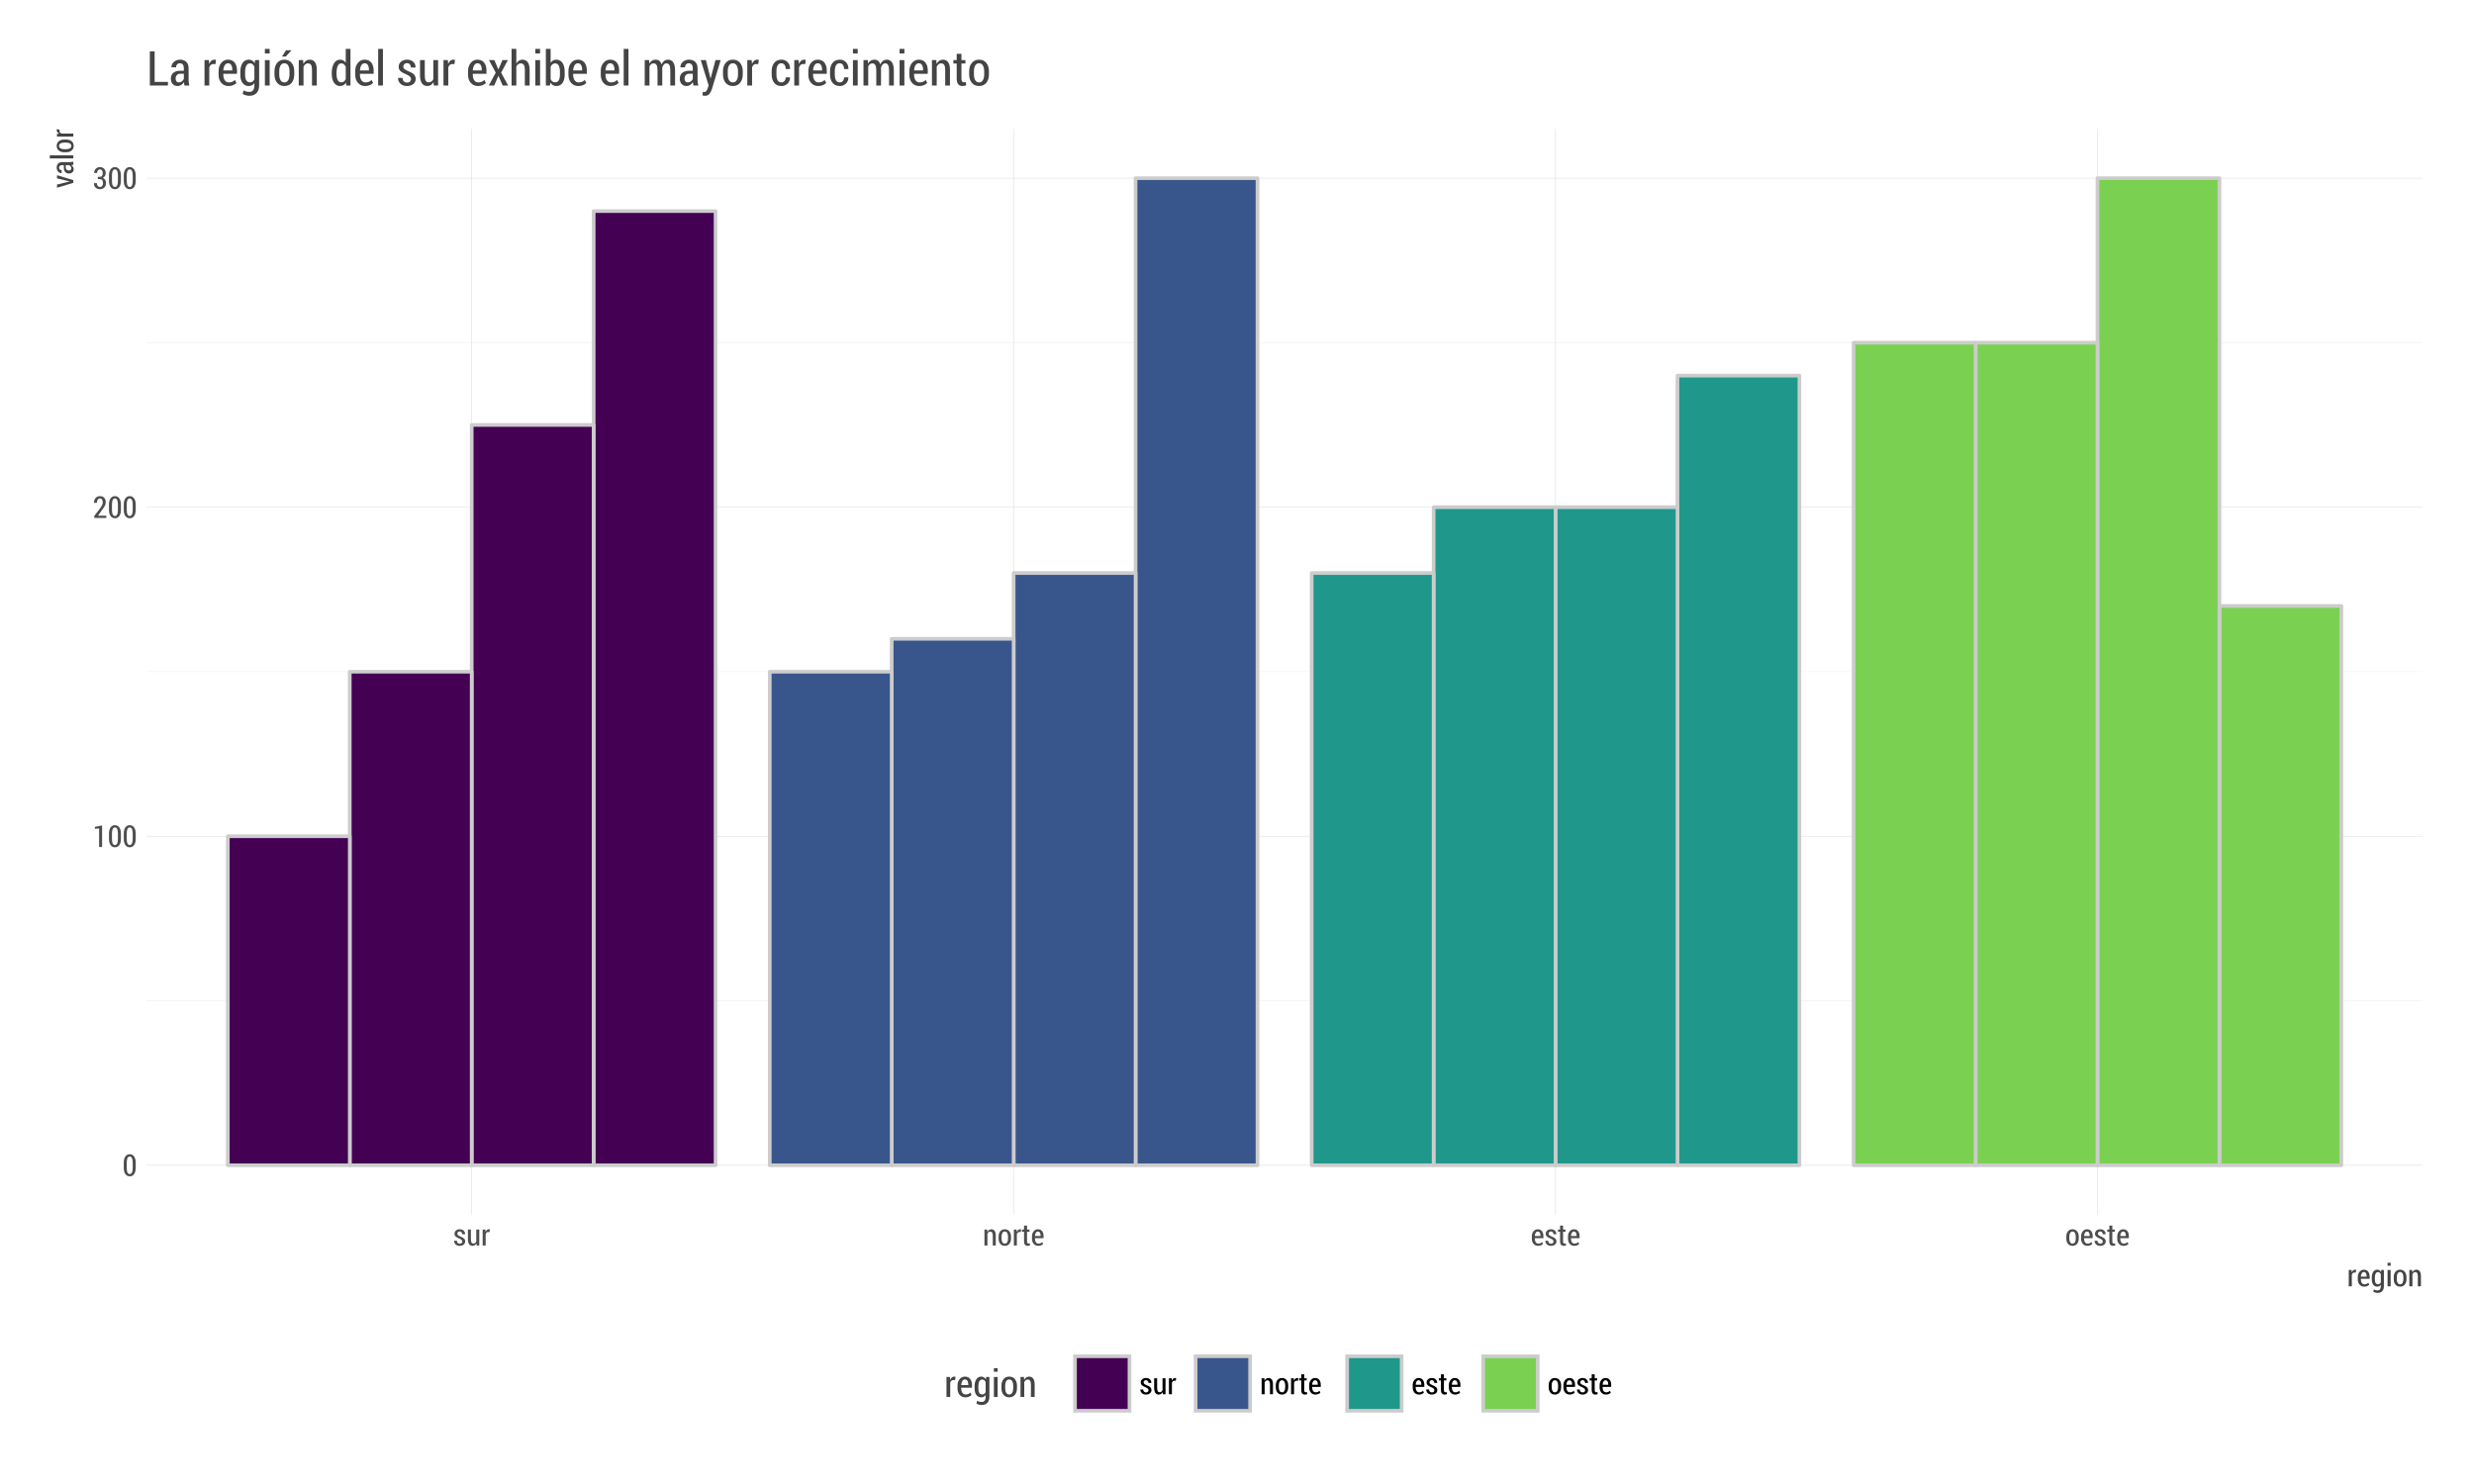 <?xml version="1.0" encoding="UTF-8"?>
<svg xmlns="http://www.w3.org/2000/svg" xmlns:xlink="http://www.w3.org/1999/xlink" width="720pt" height="432pt" viewBox="0 0 720 432" version="1.1">
<defs>
<g>
<symbol overflow="visible" id="glyph0-0">
<path style="stroke:none;" d="M 3.891 -2.418 C 3.891 -1.605 3.734 -0.984 3.422 -0.555 C 3.109 -0.125 2.688 0.086 2.156 0.09 C 1.617 0.086 1.191 -0.125 0.883 -0.559 C 0.566 -0.988 0.41 -1.609 0.414 -2.418 L 0.414 -3.832 C 0.41 -4.637 0.566 -5.254 0.879 -5.691 C 1.191 -6.125 1.613 -6.344 2.148 -6.348 C 2.68 -6.344 3.102 -6.125 3.418 -5.691 C 3.73 -5.254 3.891 -4.637 3.891 -3.832 Z M 3.02 -3.965 C 3.016 -4.531 2.941 -4.961 2.793 -5.25 C 2.641 -5.539 2.426 -5.684 2.148 -5.684 C 1.863 -5.684 1.648 -5.535 1.504 -5.246 C 1.355 -4.953 1.281 -4.527 1.285 -3.965 L 1.285 -2.301 C 1.281 -1.73 1.355 -1.301 1.508 -1.008 C 1.656 -0.715 1.875 -0.566 2.156 -0.57 C 2.434 -0.566 2.645 -0.715 2.797 -1.008 C 2.941 -1.297 3.016 -1.727 3.02 -2.301 Z M 3.02 -3.965 "/>
</symbol>
<symbol overflow="visible" id="glyph0-1">
<path style="stroke:none;" d="M 2.707 0.008 L 1.84 0.008 L 1.84 -5.383 L 0.613 -5.301 L 0.613 -5.867 L 2.707 -6.262 Z M 2.707 0.008 "/>
</symbol>
<symbol overflow="visible" id="glyph0-2">
<path style="stroke:none;" d="M 3.945 0 L 0.434 0 L 0.434 -0.578 L 2.152 -2.84 C 2.426 -3.23 2.621 -3.555 2.734 -3.812 C 2.844 -4.066 2.898 -4.316 2.902 -4.562 C 2.898 -4.891 2.828 -5.16 2.691 -5.371 C 2.551 -5.578 2.359 -5.684 2.117 -5.684 C 1.809 -5.684 1.582 -5.566 1.43 -5.336 C 1.273 -5.105 1.195 -4.793 1.199 -4.395 L 0.359 -4.395 L 0.352 -4.418 C 0.34 -4.957 0.492 -5.414 0.812 -5.789 C 1.129 -6.16 1.562 -6.344 2.117 -6.348 C 2.625 -6.344 3.031 -6.184 3.328 -5.863 C 3.625 -5.539 3.773 -5.113 3.773 -4.586 C 3.773 -4.223 3.68 -3.867 3.5 -3.523 C 3.312 -3.172 3.051 -2.785 2.707 -2.359 L 1.527 -0.66 L 3.945 -0.66 Z M 3.945 0 "/>
</symbol>
<symbol overflow="visible" id="glyph0-3">
<path style="stroke:none;" d="M 1.461 -3.516 L 2.059 -3.516 C 2.344 -3.516 2.555 -3.609 2.691 -3.805 C 2.82 -3.996 2.887 -4.262 2.891 -4.594 C 2.887 -4.93 2.82 -5.195 2.684 -5.391 C 2.543 -5.586 2.34 -5.684 2.074 -5.684 C 1.832 -5.684 1.633 -5.586 1.477 -5.391 C 1.32 -5.195 1.242 -4.938 1.242 -4.625 L 0.414 -4.625 L 0.398 -4.648 C 0.387 -5.129 0.539 -5.535 0.855 -5.859 C 1.168 -6.184 1.566 -6.344 2.059 -6.348 C 2.57 -6.344 2.984 -6.191 3.297 -5.883 C 3.605 -5.574 3.762 -5.137 3.762 -4.578 C 3.762 -4.297 3.688 -4.031 3.539 -3.781 C 3.391 -3.523 3.184 -3.332 2.918 -3.203 C 3.23 -3.082 3.461 -2.891 3.617 -2.633 C 3.766 -2.367 3.844 -2.066 3.848 -1.727 C 3.844 -1.156 3.676 -0.711 3.344 -0.391 C 3.008 -0.07 2.582 0.086 2.062 0.09 C 1.574 0.086 1.16 -0.062 0.824 -0.371 C 0.484 -0.676 0.324 -1.105 0.34 -1.66 L 0.352 -1.684 L 1.188 -1.684 C 1.184 -1.352 1.266 -1.086 1.43 -0.879 C 1.594 -0.672 1.809 -0.566 2.074 -0.57 C 2.355 -0.566 2.574 -0.668 2.734 -0.867 C 2.891 -1.066 2.969 -1.348 2.973 -1.715 C 2.969 -2.102 2.895 -2.387 2.746 -2.574 C 2.594 -2.754 2.363 -2.848 2.059 -2.852 L 1.461 -2.852 Z M 1.461 -3.516 "/>
</symbol>
<symbol overflow="visible" id="glyph0-4">
<path style="stroke:none;" d="M 2.664 -1.164 C 2.66 -1.34 2.602 -1.492 2.484 -1.621 C 2.367 -1.742 2.141 -1.879 1.812 -2.031 C 1.328 -2.215 0.973 -2.414 0.746 -2.629 C 0.512 -2.836 0.398 -3.109 0.402 -3.445 C 0.398 -3.805 0.539 -4.109 0.824 -4.359 C 1.105 -4.609 1.477 -4.734 1.938 -4.734 C 2.414 -4.734 2.797 -4.598 3.082 -4.328 C 3.363 -4.055 3.496 -3.719 3.488 -3.316 L 3.48 -3.293 L 2.641 -3.293 C 2.637 -3.512 2.574 -3.699 2.453 -3.859 C 2.328 -4.016 2.156 -4.094 1.938 -4.098 C 1.719 -4.094 1.551 -4.035 1.43 -3.914 C 1.305 -3.789 1.242 -3.645 1.246 -3.48 C 1.242 -3.301 1.293 -3.16 1.402 -3.059 C 1.504 -2.957 1.73 -2.82 2.078 -2.656 C 2.562 -2.477 2.926 -2.277 3.164 -2.059 C 3.398 -1.832 3.516 -1.551 3.52 -1.207 C 3.516 -0.824 3.367 -0.512 3.078 -0.27 C 2.781 -0.031 2.398 0.086 1.93 0.09 C 1.414 0.086 1.012 -0.055 0.715 -0.344 C 0.418 -0.633 0.277 -0.973 0.297 -1.367 L 0.305 -1.391 L 1.117 -1.391 C 1.125 -1.086 1.207 -0.871 1.363 -0.742 C 1.516 -0.605 1.707 -0.539 1.941 -0.543 C 2.164 -0.539 2.344 -0.598 2.473 -0.715 C 2.598 -0.832 2.66 -0.98 2.664 -1.164 Z M 2.664 -1.164 "/>
</symbol>
<symbol overflow="visible" id="glyph0-5">
<path style="stroke:none;" d="M 2.953 -0.625 C 2.828 -0.395 2.668 -0.219 2.477 -0.094 C 2.285 0.027 2.066 0.086 1.816 0.09 C 1.395 0.086 1.066 -0.07 0.832 -0.395 C 0.598 -0.715 0.48 -1.219 0.48 -1.902 L 0.48 -4.648 L 1.348 -4.648 L 1.348 -1.895 C 1.348 -1.414 1.402 -1.078 1.516 -0.883 C 1.629 -0.684 1.801 -0.586 2.027 -0.586 C 2.242 -0.586 2.422 -0.633 2.566 -0.734 C 2.711 -0.832 2.824 -0.977 2.914 -1.164 L 2.914 -4.648 L 3.785 -4.648 L 3.785 0 L 3.008 0 Z M 2.953 -0.625 "/>
</symbol>
<symbol overflow="visible" id="glyph0-6">
<path style="stroke:none;" d="M 2.5 -3.914 L 2.094 -3.938 C 1.906 -3.938 1.758 -3.883 1.641 -3.773 C 1.523 -3.664 1.434 -3.508 1.371 -3.312 L 1.371 0 L 0.5 0 L 0.5 -4.648 L 1.293 -4.648 L 1.359 -3.949 C 1.453 -4.195 1.578 -4.387 1.738 -4.527 C 1.895 -4.664 2.078 -4.734 2.285 -4.734 C 2.34 -4.734 2.398 -4.727 2.461 -4.719 C 2.52 -4.703 2.566 -4.691 2.605 -4.684 Z M 2.5 -3.914 "/>
</symbol>
<symbol overflow="visible" id="glyph0-7">
<path style="stroke:none;" d="M 1.289 -4.648 L 1.336 -3.961 C 1.465 -4.203 1.625 -4.391 1.824 -4.531 C 2.02 -4.664 2.246 -4.734 2.496 -4.734 C 2.902 -4.734 3.219 -4.582 3.445 -4.281 C 3.672 -3.98 3.785 -3.516 3.785 -2.883 L 3.785 0 L 2.914 0 L 2.914 -2.875 C 2.91 -3.305 2.848 -3.609 2.727 -3.789 C 2.602 -3.965 2.418 -4.055 2.172 -4.055 C 1.988 -4.055 1.828 -4 1.695 -3.891 C 1.555 -3.781 1.445 -3.629 1.363 -3.441 L 1.363 0 L 0.488 0 L 0.488 -4.648 Z M 1.289 -4.648 "/>
</symbol>
<symbol overflow="visible" id="glyph0-8">
<path style="stroke:none;" d="M 0.328 -2.617 C 0.328 -3.23 0.488 -3.738 0.809 -4.137 C 1.129 -4.535 1.57 -4.734 2.137 -4.734 C 2.691 -4.734 3.133 -4.535 3.457 -4.141 C 3.781 -3.742 3.941 -3.234 3.945 -2.617 L 3.945 -2.023 C 3.941 -1.398 3.781 -0.891 3.461 -0.5 C 3.137 -0.105 2.695 0.086 2.141 0.09 C 1.57 0.086 1.129 -0.105 0.809 -0.5 C 0.488 -0.891 0.328 -1.398 0.328 -2.023 Z M 1.199 -2.027 C 1.195 -1.602 1.273 -1.25 1.43 -0.98 C 1.586 -0.703 1.82 -0.566 2.141 -0.57 C 2.445 -0.566 2.68 -0.703 2.84 -0.98 C 2.992 -1.25 3.07 -1.602 3.074 -2.027 L 3.074 -2.621 C 3.07 -3.035 2.992 -3.383 2.84 -3.66 C 2.68 -3.934 2.445 -4.07 2.137 -4.074 C 1.82 -4.07 1.586 -3.934 1.43 -3.664 C 1.273 -3.387 1.195 -3.039 1.199 -2.621 Z M 1.199 -2.027 "/>
</symbol>
<symbol overflow="visible" id="glyph0-9">
<path style="stroke:none;" d="M 1.613 -5.805 L 1.613 -4.648 L 2.336 -4.648 L 2.336 -4.027 L 1.613 -4.027 L 1.613 -1.258 C 1.609 -1.016 1.645 -0.844 1.719 -0.746 C 1.789 -0.641 1.883 -0.59 2 -0.594 C 2.062 -0.59 2.125 -0.594 2.188 -0.605 C 2.242 -0.609 2.312 -0.625 2.398 -0.645 L 2.488 -0.043 C 2.391 -0.004 2.281 0.023 2.16 0.051 C 2.035 0.074 1.91 0.086 1.785 0.09 C 1.453 0.086 1.195 -0.02 1.016 -0.234 C 0.828 -0.449 0.738 -0.789 0.742 -1.258 L 0.742 -4.027 L 0.137 -4.027 L 0.137 -4.648 L 0.742 -4.648 L 0.742 -5.805 Z M 1.613 -5.805 "/>
</symbol>
<symbol overflow="visible" id="glyph0-10">
<path style="stroke:none;" d="M 2.18 0.09 C 1.625 0.086 1.18 -0.102 0.848 -0.484 C 0.516 -0.867 0.352 -1.359 0.352 -1.961 L 0.352 -2.637 C 0.352 -3.246 0.512 -3.746 0.84 -4.141 C 1.16 -4.535 1.574 -4.734 2.078 -4.734 C 2.605 -4.734 3.012 -4.555 3.297 -4.195 C 3.578 -3.836 3.719 -3.352 3.723 -2.746 L 3.723 -2.145 L 1.219 -2.145 L 1.219 -1.961 C 1.219 -1.559 1.305 -1.227 1.484 -0.965 C 1.656 -0.699 1.906 -0.566 2.234 -0.57 C 2.469 -0.566 2.676 -0.605 2.852 -0.684 C 3.02 -0.758 3.184 -0.871 3.344 -1.02 L 3.617 -0.477 C 3.469 -0.305 3.273 -0.168 3.027 -0.066 C 2.781 0.039 2.5 0.086 2.18 0.09 Z M 2.078 -4.074 C 1.824 -4.07 1.621 -3.949 1.473 -3.703 C 1.316 -3.453 1.234 -3.141 1.219 -2.766 L 2.859 -2.766 L 2.859 -2.945 C 2.859 -3.273 2.793 -3.543 2.66 -3.758 C 2.527 -3.965 2.332 -4.07 2.078 -4.074 Z M 2.078 -4.074 "/>
</symbol>
<symbol overflow="visible" id="glyph1-0">
<path style="stroke:none;" d="M 2.559 -4.004 L 2.141 -4.023 C 1.953 -4.02 1.801 -3.965 1.68 -3.855 C 1.559 -3.746 1.465 -3.59 1.402 -3.387 L 1.402 0 L 0.508 0 L 0.508 -4.754 L 1.324 -4.754 L 1.391 -4.039 C 1.484 -4.289 1.617 -4.488 1.781 -4.629 C 1.941 -4.77 2.125 -4.84 2.336 -4.844 C 2.395 -4.84 2.453 -4.836 2.516 -4.828 C 2.574 -4.816 2.625 -4.801 2.664 -4.789 Z M 2.559 -4.004 "/>
</symbol>
<symbol overflow="visible" id="glyph1-1">
<path style="stroke:none;" d="M 2.227 0.094 C 1.66 0.094 1.207 -0.102 0.867 -0.496 C 0.527 -0.887 0.355 -1.391 0.359 -2.004 L 0.359 -2.699 C 0.355 -3.316 0.523 -3.828 0.859 -4.234 C 1.191 -4.637 1.613 -4.84 2.125 -4.844 C 2.664 -4.84 3.078 -4.656 3.371 -4.289 C 3.656 -3.922 3.801 -3.426 3.805 -2.809 L 3.805 -2.191 L 1.25 -2.191 L 1.25 -2.004 C 1.246 -1.594 1.336 -1.254 1.52 -0.988 C 1.695 -0.719 1.953 -0.586 2.285 -0.586 C 2.531 -0.586 2.742 -0.621 2.918 -0.699 C 3.09 -0.773 3.254 -0.891 3.418 -1.043 L 3.699 -0.488 C 3.547 -0.316 3.348 -0.18 3.098 -0.07 C 2.844 0.039 2.555 0.094 2.227 0.094 Z M 2.125 -4.164 C 1.867 -4.16 1.66 -4.035 1.508 -3.785 C 1.348 -3.535 1.262 -3.215 1.25 -2.828 L 2.922 -2.828 L 2.922 -3.012 C 2.918 -3.348 2.852 -3.621 2.719 -3.84 C 2.586 -4.051 2.387 -4.16 2.125 -4.164 Z M 2.125 -4.164 "/>
</symbol>
<symbol overflow="visible" id="glyph1-2">
<path style="stroke:none;" d="M 0.344 -2.566 C 0.34 -3.246 0.48 -3.793 0.762 -4.215 C 1.043 -4.629 1.43 -4.84 1.93 -4.844 C 2.164 -4.84 2.375 -4.781 2.562 -4.672 C 2.742 -4.555 2.898 -4.395 3.027 -4.184 L 3.094 -4.754 L 3.863 -4.754 L 3.863 -0.023 C 3.859 0.586 3.699 1.062 3.375 1.406 C 3.051 1.75 2.598 1.922 2.023 1.922 C 1.82 1.922 1.609 1.891 1.383 1.828 C 1.156 1.766 0.953 1.68 0.773 1.578 L 0.961 0.91 C 1.109 0.996 1.273 1.066 1.453 1.121 C 1.633 1.168 1.816 1.195 2.012 1.199 C 2.332 1.195 2.574 1.09 2.734 0.887 C 2.887 0.676 2.965 0.375 2.969 -0.027 L 2.969 -0.457 C 2.84 -0.273 2.691 -0.133 2.52 -0.043 C 2.344 0.051 2.145 0.094 1.922 0.094 C 1.426 0.094 1.039 -0.094 0.762 -0.477 C 0.48 -0.852 0.34 -1.355 0.344 -1.98 Z M 1.234 -1.98 C 1.23 -1.559 1.305 -1.223 1.453 -0.973 C 1.602 -0.723 1.832 -0.598 2.145 -0.598 C 2.336 -0.598 2.5 -0.645 2.637 -0.746 C 2.773 -0.844 2.883 -0.984 2.969 -1.168 L 2.969 -3.539 C 2.879 -3.727 2.77 -3.875 2.637 -3.984 C 2.5 -4.094 2.336 -4.148 2.152 -4.148 C 1.84 -4.148 1.609 -4 1.461 -3.707 C 1.305 -3.414 1.23 -3.035 1.234 -2.566 Z M 1.234 -1.98 "/>
</symbol>
<symbol overflow="visible" id="glyph1-3">
<path style="stroke:none;" d="M 1.461 0 L 0.566 0 L 0.566 -4.754 L 1.461 -4.754 Z M 1.461 -6.004 L 0.566 -6.004 L 0.566 -6.855 L 1.461 -6.855 Z M 1.461 -6.004 "/>
</symbol>
<symbol overflow="visible" id="glyph1-4">
<path style="stroke:none;" d="M 0.336 -2.676 C 0.332 -3.305 0.496 -3.824 0.828 -4.23 C 1.156 -4.637 1.609 -4.84 2.184 -4.844 C 2.75 -4.84 3.199 -4.637 3.535 -4.234 C 3.863 -3.824 4.031 -3.305 4.035 -2.676 L 4.035 -2.07 C 4.031 -1.43 3.867 -0.91 3.539 -0.512 C 3.211 -0.105 2.758 0.094 2.188 0.094 C 1.609 0.094 1.156 -0.105 0.828 -0.512 C 0.496 -0.91 0.332 -1.43 0.336 -2.07 Z M 1.227 -2.074 C 1.223 -1.637 1.301 -1.277 1.461 -1.004 C 1.617 -0.723 1.859 -0.586 2.188 -0.586 C 2.5 -0.586 2.738 -0.723 2.902 -1.004 C 3.059 -1.277 3.141 -1.637 3.141 -2.074 L 3.141 -2.68 C 3.141 -3.105 3.059 -3.461 2.902 -3.742 C 2.738 -4.02 2.5 -4.16 2.184 -4.164 C 1.859 -4.16 1.617 -4.02 1.461 -3.746 C 1.301 -3.465 1.223 -3.109 1.227 -2.68 Z M 1.227 -2.074 "/>
</symbol>
<symbol overflow="visible" id="glyph1-5">
<path style="stroke:none;" d="M 1.32 -4.754 L 1.367 -4.051 C 1.492 -4.297 1.66 -4.492 1.867 -4.633 C 2.066 -4.77 2.297 -4.84 2.555 -4.844 C 2.969 -4.84 3.289 -4.688 3.523 -4.383 C 3.75 -4.074 3.867 -3.594 3.871 -2.949 L 3.871 0 L 2.98 0 L 2.98 -2.941 C 2.977 -3.379 2.914 -3.688 2.789 -3.875 C 2.664 -4.055 2.473 -4.148 2.219 -4.148 C 2.035 -4.148 1.875 -4.09 1.734 -3.977 C 1.594 -3.863 1.48 -3.711 1.395 -3.52 L 1.395 0 L 0.5 0 L 0.5 -4.754 Z M 1.32 -4.754 "/>
</symbol>
<symbol overflow="visible" id="glyph2-0">
<path style="stroke:none;" d="M -1.43 -1.891 L -1.059 -1.965 L -1.059 -1.992 L -1.43 -2.066 L -4.754 -2.875 L -4.754 -3.793 L 0 -2.367 L 0 -1.582 L -4.754 -0.148 L -4.754 -1.074 Z M -1.43 -1.891 "/>
</symbol>
<symbol overflow="visible" id="glyph2-1">
<path style="stroke:none;" d="M 0 -2.93 C -0.109 -2.898 -0.215 -2.871 -0.316 -2.852 C -0.418 -2.828 -0.523 -2.816 -0.633 -2.812 C -0.418 -2.68 -0.242 -2.512 -0.109 -2.312 C 0.027 -2.113 0.094 -1.895 0.094 -1.652 C 0.094 -1.25 -0.031 -0.934 -0.285 -0.711 C -0.539 -0.48 -0.879 -0.367 -1.305 -0.371 C -1.754 -0.367 -2.109 -0.523 -2.375 -0.832 C -2.633 -1.141 -2.766 -1.574 -2.766 -2.137 L -2.766 -2.801 L -3.25 -2.801 C -3.535 -2.801 -3.758 -2.734 -3.922 -2.605 C -4.078 -2.477 -4.16 -2.293 -4.164 -2.059 C -4.16 -1.84 -4.086 -1.668 -3.945 -1.539 C -3.797 -1.406 -3.617 -1.34 -3.402 -1.344 L -3.406 -0.496 L -3.434 -0.484 C -3.801 -0.465 -4.125 -0.609 -4.414 -0.922 C -4.695 -1.227 -4.84 -1.625 -4.844 -2.113 C -4.84 -2.578 -4.699 -2.957 -4.426 -3.254 C -4.145 -3.543 -3.75 -3.691 -3.242 -3.691 L -1.035 -3.691 C -0.852 -3.691 -0.676 -3.699 -0.504 -3.723 C -0.332 -3.742 -0.164 -3.781 0 -3.832 Z M -0.586 -1.855 C -0.586 -2.062 -0.645 -2.25 -0.77 -2.422 C -0.891 -2.59 -1.047 -2.719 -1.234 -2.801 L -2.211 -2.801 L -2.211 -2.121 C -2.207 -1.848 -2.121 -1.637 -1.945 -1.488 C -1.77 -1.336 -1.555 -1.258 -1.305 -1.262 C -1.086 -1.258 -0.91 -1.309 -0.781 -1.414 C -0.648 -1.516 -0.586 -1.664 -0.586 -1.855 Z M -0.586 -1.855 "/>
</symbol>
<symbol overflow="visible" id="glyph2-2">
<path style="stroke:none;" d="M 0 -1.461 L 0 -0.566 L -6.855 -0.566 L -6.855 -1.461 Z M 0 -1.461 "/>
</symbol>
<symbol overflow="visible" id="glyph2-3">
<path style="stroke:none;" d="M -2.676 -0.336 C -3.305 -0.332 -3.824 -0.496 -4.23 -0.828 C -4.637 -1.156 -4.84 -1.609 -4.844 -2.184 C -4.84 -2.754 -4.637 -3.207 -4.234 -3.539 C -3.824 -3.867 -3.305 -4.031 -2.676 -4.035 L -2.07 -4.035 C -1.43 -4.031 -0.91 -3.867 -0.512 -3.539 C -0.105 -3.211 0.094 -2.758 0.094 -2.188 C 0.094 -1.609 -0.105 -1.156 -0.512 -0.828 C -0.91 -0.496 -1.43 -0.332 -2.07 -0.336 Z M -2.074 -1.227 C -1.637 -1.223 -1.277 -1.301 -1.004 -1.461 C -0.723 -1.617 -0.586 -1.859 -0.586 -2.188 C -0.586 -2.5 -0.723 -2.738 -1.004 -2.902 C -1.277 -3.059 -1.637 -3.141 -2.074 -3.141 L -2.68 -3.141 C -3.105 -3.141 -3.461 -3.059 -3.742 -2.902 C -4.02 -2.738 -4.16 -2.5 -4.164 -2.184 C -4.16 -1.859 -4.02 -1.617 -3.746 -1.461 C -3.465 -1.301 -3.109 -1.223 -2.68 -1.227 Z M -2.074 -1.227 "/>
</symbol>
<symbol overflow="visible" id="glyph2-4">
<path style="stroke:none;" d="M -4.004 -2.559 L -4.023 -2.141 C -4.02 -1.953 -3.965 -1.801 -3.855 -1.68 C -3.746 -1.559 -3.59 -1.465 -3.387 -1.402 L 0 -1.402 L 0 -0.508 L -4.754 -0.512 L -4.754 -1.324 L -4.039 -1.391 C -4.289 -1.484 -4.488 -1.617 -4.629 -1.781 C -4.77 -1.941 -4.84 -2.125 -4.844 -2.34 C -4.84 -2.395 -4.836 -2.453 -4.828 -2.516 C -4.816 -2.574 -4.801 -2.625 -4.789 -2.664 Z M -4.004 -2.559 "/>
</symbol>
<symbol overflow="visible" id="glyph3-0">
<path style="stroke:none;" d="M 3.125 -4.895 L 2.617 -4.922 C 2.387 -4.922 2.199 -4.852 2.055 -4.715 C 1.902 -4.578 1.789 -4.387 1.715 -4.141 L 1.715 0 L 0.625 0 L 0.625 -5.812 L 1.617 -5.812 L 1.695 -4.938 C 1.812 -5.242 1.973 -5.48 2.172 -5.656 C 2.367 -5.828 2.598 -5.918 2.859 -5.918 C 2.93 -5.918 3 -5.91 3.078 -5.898 C 3.148 -5.887 3.207 -5.871 3.254 -5.855 Z M 3.125 -4.895 "/>
</symbol>
<symbol overflow="visible" id="glyph3-1">
<path style="stroke:none;" d="M 2.723 0.113 C 2.031 0.109 1.477 -0.125 1.062 -0.605 C 0.645 -1.082 0.438 -1.699 0.441 -2.449 L 0.441 -3.297 C 0.438 -4.055 0.641 -4.68 1.051 -5.176 C 1.453 -5.668 1.973 -5.918 2.602 -5.918 C 3.258 -5.918 3.762 -5.691 4.117 -5.242 C 4.473 -4.793 4.652 -4.191 4.652 -3.434 L 4.652 -2.68 L 1.523 -2.68 L 1.523 -2.449 C 1.523 -1.945 1.633 -1.527 1.855 -1.203 C 2.074 -0.875 2.387 -0.715 2.793 -0.715 C 3.09 -0.715 3.348 -0.762 3.566 -0.855 C 3.781 -0.949 3.984 -1.086 4.18 -1.273 L 4.523 -0.598 C 4.34 -0.387 4.094 -0.215 3.785 -0.086 C 3.477 0.047 3.121 0.109 2.723 0.113 Z M 2.602 -5.094 C 2.281 -5.09 2.027 -4.938 1.84 -4.629 C 1.652 -4.32 1.547 -3.93 1.523 -3.461 L 3.57 -3.461 L 3.57 -3.68 C 3.566 -4.094 3.484 -4.43 3.324 -4.695 C 3.156 -4.957 2.918 -5.09 2.602 -5.094 Z M 2.602 -5.094 "/>
</symbol>
<symbol overflow="visible" id="glyph3-2">
<path style="stroke:none;" d="M 0.418 -3.137 C 0.414 -3.965 0.586 -4.637 0.93 -5.152 C 1.27 -5.66 1.746 -5.918 2.359 -5.918 C 2.648 -5.918 2.906 -5.848 3.129 -5.711 C 3.352 -5.57 3.539 -5.371 3.699 -5.113 L 3.781 -5.812 L 4.723 -5.812 L 4.723 -0.027 C 4.723 0.719 4.523 1.297 4.129 1.719 C 3.73 2.133 3.176 2.344 2.469 2.348 C 2.223 2.344 1.965 2.305 1.688 2.234 C 1.41 2.156 1.16 2.055 0.945 1.93 L 1.176 1.113 C 1.355 1.223 1.555 1.309 1.777 1.371 C 1.992 1.434 2.223 1.465 2.461 1.465 C 2.855 1.465 3.148 1.336 3.344 1.082 C 3.535 0.828 3.633 0.461 3.633 -0.031 L 3.633 -0.559 C 3.477 -0.332 3.289 -0.164 3.078 -0.055 C 2.863 0.059 2.621 0.109 2.348 0.113 C 1.738 0.109 1.266 -0.117 0.926 -0.582 C 0.586 -1.043 0.414 -1.656 0.418 -2.422 Z M 1.508 -2.422 C 1.504 -1.902 1.594 -1.492 1.777 -1.188 C 1.953 -0.879 2.234 -0.727 2.621 -0.73 C 2.855 -0.727 3.059 -0.785 3.227 -0.91 C 3.391 -1.027 3.527 -1.203 3.633 -1.43 L 3.633 -4.324 C 3.523 -4.551 3.387 -4.73 3.223 -4.867 C 3.059 -5 2.859 -5.066 2.633 -5.07 C 2.25 -5.066 1.969 -4.887 1.785 -4.531 C 1.598 -4.172 1.504 -3.707 1.508 -3.137 Z M 1.508 -2.422 "/>
</symbol>
<symbol overflow="visible" id="glyph3-3">
<path style="stroke:none;" d="M 1.781 0 L 0.691 0 L 0.691 -5.812 L 1.781 -5.812 Z M 1.781 -7.336 L 0.691 -7.336 L 0.691 -8.379 L 1.781 -8.379 Z M 1.781 -7.336 "/>
</symbol>
<symbol overflow="visible" id="glyph3-4">
<path style="stroke:none;" d="M 0.406 -3.27 C 0.402 -4.039 0.605 -4.672 1.012 -5.172 C 1.414 -5.668 1.965 -5.918 2.668 -5.918 C 3.363 -5.918 3.918 -5.668 4.324 -5.172 C 4.727 -4.676 4.926 -4.043 4.93 -3.27 L 4.93 -2.531 C 4.926 -1.75 4.727 -1.113 4.324 -0.625 C 3.922 -0.133 3.371 0.109 2.676 0.113 C 1.969 0.109 1.414 -0.133 1.012 -0.625 C 0.605 -1.113 0.402 -1.75 0.406 -2.531 Z M 1.5 -2.535 C 1.5 -2 1.594 -1.562 1.789 -1.227 C 1.977 -0.883 2.273 -0.715 2.676 -0.715 C 3.059 -0.715 3.348 -0.883 3.547 -1.227 C 3.738 -1.562 3.836 -2 3.84 -2.535 L 3.84 -3.277 C 3.836 -3.797 3.738 -4.23 3.547 -4.578 C 3.348 -4.918 3.055 -5.09 2.668 -5.094 C 2.27 -5.09 1.977 -4.922 1.789 -4.582 C 1.594 -4.238 1.5 -3.801 1.5 -3.277 Z M 1.5 -2.535 "/>
</symbol>
<symbol overflow="visible" id="glyph3-5">
<path style="stroke:none;" d="M 1.609 -5.812 L 1.672 -4.953 C 1.828 -5.254 2.031 -5.492 2.281 -5.664 C 2.523 -5.832 2.805 -5.918 3.121 -5.918 C 3.625 -5.918 4.02 -5.727 4.305 -5.352 C 4.586 -4.973 4.727 -4.391 4.73 -3.605 L 4.73 0 L 3.641 0 L 3.641 -3.594 C 3.637 -4.133 3.562 -4.516 3.41 -4.738 C 3.254 -4.957 3.02 -5.066 2.711 -5.07 C 2.488 -5.066 2.293 -5 2.121 -4.863 C 1.949 -4.723 1.809 -4.535 1.703 -4.301 L 1.703 0 L 0.613 0 L 0.613 -5.812 Z M 1.609 -5.812 "/>
</symbol>
<symbol overflow="visible" id="glyph4-0">
<path style="stroke:none;" d="M 2.352 -1.055 L 6.234 -1.055 L 6.234 0 L 0.965 0 L 0.965 -9.953 L 2.352 -9.953 Z M 2.352 -1.055 "/>
</symbol>
<symbol overflow="visible" id="glyph4-1">
<path style="stroke:none;" d="M 4.559 0 C 4.508 -0.168 4.465 -0.332 4.438 -0.496 C 4.402 -0.656 4.383 -0.82 4.375 -0.984 C 4.168 -0.648 3.91 -0.375 3.602 -0.168 C 3.289 0.039 2.945 0.141 2.57 0.145 C 1.941 0.141 1.453 -0.055 1.102 -0.445 C 0.75 -0.84 0.574 -1.367 0.574 -2.031 C 0.574 -2.734 0.812 -3.289 1.293 -3.695 C 1.773 -4.098 2.449 -4.301 3.32 -4.301 L 4.355 -4.301 L 4.355 -5.055 C 4.352 -5.5 4.254 -5.848 4.055 -6.102 C 3.852 -6.352 3.566 -6.48 3.199 -6.48 C 2.863 -6.48 2.594 -6.367 2.395 -6.141 C 2.191 -5.914 2.09 -5.629 2.094 -5.293 L 0.773 -5.297 L 0.75 -5.34 C 0.727 -5.906 0.953 -6.414 1.434 -6.863 C 1.91 -7.305 2.527 -7.527 3.289 -7.531 C 4.016 -7.527 4.609 -7.312 5.062 -6.887 C 5.516 -6.453 5.742 -5.84 5.742 -5.047 L 5.742 -1.613 C 5.742 -1.324 5.758 -1.047 5.793 -0.781 C 5.824 -0.512 5.879 -0.254 5.961 0 Z M 2.883 -0.91 C 3.207 -0.906 3.5 -1.004 3.77 -1.199 C 4.035 -1.391 4.23 -1.629 4.355 -1.918 L 4.355 -3.438 L 3.301 -3.438 C 2.871 -3.434 2.543 -3.297 2.312 -3.027 C 2.074 -2.754 1.957 -2.422 1.961 -2.031 C 1.957 -1.691 2.035 -1.422 2.199 -1.219 C 2.355 -1.012 2.586 -0.906 2.883 -0.91 Z M 2.883 -0.91 "/>
</symbol>
<symbol overflow="visible" id="glyph4-2">
<path style="stroke:none;" d=""/>
</symbol>
<symbol overflow="visible" id="glyph4-3">
<path style="stroke:none;" d="M 3.977 -6.227 L 3.328 -6.262 C 3.039 -6.258 2.801 -6.172 2.613 -6 C 2.426 -5.828 2.281 -5.582 2.18 -5.27 L 2.18 0 L 0.793 0 L 0.793 -7.398 L 2.059 -7.398 L 2.16 -6.281 C 2.312 -6.672 2.516 -6.977 2.766 -7.199 C 3.016 -7.418 3.305 -7.527 3.637 -7.531 C 3.727 -7.527 3.82 -7.52 3.918 -7.508 C 4.012 -7.488 4.086 -7.473 4.141 -7.453 Z M 3.977 -6.227 "/>
</symbol>
<symbol overflow="visible" id="glyph4-4">
<path style="stroke:none;" d="M 3.465 0.145 C 2.582 0.141 1.879 -0.16 1.355 -0.77 C 0.824 -1.379 0.562 -2.164 0.562 -3.117 L 0.562 -4.195 C 0.562 -5.164 0.82 -5.961 1.336 -6.59 C 1.852 -7.215 2.508 -7.527 3.309 -7.531 C 4.145 -7.527 4.789 -7.242 5.242 -6.672 C 5.691 -6.098 5.918 -5.328 5.922 -4.367 L 5.922 -3.41 L 1.941 -3.41 L 1.941 -3.117 C 1.938 -2.477 2.078 -1.949 2.359 -1.535 C 2.637 -1.117 3.035 -0.906 3.555 -0.91 C 3.934 -0.906 4.262 -0.969 4.539 -1.09 C 4.809 -1.211 5.07 -1.387 5.32 -1.621 L 5.758 -0.758 C 5.52 -0.492 5.207 -0.277 4.816 -0.109 C 4.426 0.059 3.973 0.141 3.465 0.145 Z M 3.309 -6.48 C 2.906 -6.48 2.586 -6.281 2.344 -5.891 C 2.102 -5.496 1.965 -5 1.941 -4.402 L 4.547 -4.402 L 4.547 -4.684 C 4.547 -5.207 4.441 -5.641 4.23 -5.977 C 4.02 -6.312 3.711 -6.48 3.309 -6.48 Z M 3.309 -6.48 "/>
</symbol>
<symbol overflow="visible" id="glyph4-5">
<path style="stroke:none;" d="M 0.531 -3.992 C 0.527 -5.051 0.746 -5.906 1.184 -6.559 C 1.621 -7.203 2.227 -7.527 3 -7.531 C 3.375 -7.527 3.703 -7.441 3.984 -7.27 C 4.266 -7.094 4.508 -6.84 4.711 -6.508 L 4.812 -7.398 L 6.008 -7.398 L 6.008 -0.035 C 6.004 0.91 5.754 1.648 5.254 2.188 C 4.75 2.719 4.047 2.988 3.145 2.988 C 2.832 2.988 2.5 2.938 2.148 2.844 C 1.793 2.742 1.477 2.613 1.203 2.453 L 1.496 1.414 C 1.723 1.551 1.98 1.664 2.262 1.746 C 2.539 1.824 2.828 1.863 3.133 1.867 C 3.637 1.863 4.012 1.699 4.254 1.379 C 4.496 1.051 4.617 0.582 4.621 -0.039 L 4.621 -0.711 C 4.422 -0.426 4.188 -0.215 3.922 -0.07 C 3.648 0.07 3.34 0.141 2.988 0.145 C 2.215 0.141 1.609 -0.152 1.18 -0.738 C 0.742 -1.328 0.527 -2.109 0.531 -3.082 Z M 1.922 -3.082 C 1.922 -2.426 2.035 -1.902 2.262 -1.512 C 2.488 -1.121 2.844 -0.926 3.336 -0.93 C 3.633 -0.926 3.891 -1.004 4.105 -1.16 C 4.312 -1.316 4.484 -1.535 4.621 -1.82 L 4.621 -5.504 C 4.48 -5.793 4.309 -6.023 4.102 -6.195 C 3.891 -6.363 3.641 -6.449 3.352 -6.453 C 2.867 -6.449 2.508 -6.223 2.273 -5.77 C 2.039 -5.312 1.922 -4.719 1.922 -3.992 Z M 1.922 -3.082 "/>
</symbol>
<symbol overflow="visible" id="glyph4-6">
<path style="stroke:none;" d="M 2.27 0 L 0.883 0 L 0.883 -7.398 L 2.27 -7.398 Z M 2.27 -9.336 L 0.883 -9.336 L 0.883 -10.664 L 2.27 -10.664 Z M 2.27 -9.336 "/>
</symbol>
<symbol overflow="visible" id="glyph4-7">
<path style="stroke:none;" d="M 0.52 -4.164 C 0.516 -5.141 0.773 -5.945 1.289 -6.582 C 1.801 -7.211 2.504 -7.527 3.398 -7.531 C 4.285 -7.527 4.984 -7.215 5.5 -6.586 C 6.012 -5.953 6.27 -5.145 6.273 -4.164 L 6.273 -3.219 C 6.27 -2.227 6.012 -1.418 5.504 -0.793 C 4.988 -0.168 4.289 0.141 3.406 0.145 C 2.504 0.141 1.801 -0.168 1.289 -0.793 C 0.773 -1.418 0.516 -2.227 0.52 -3.219 Z M 1.906 -3.227 C 1.902 -2.547 2.027 -1.992 2.273 -1.559 C 2.52 -1.125 2.895 -0.906 3.406 -0.91 C 3.891 -0.906 4.262 -1.125 4.512 -1.559 C 4.762 -1.992 4.887 -2.547 4.887 -3.227 L 4.887 -4.172 C 4.887 -4.836 4.762 -5.387 4.512 -5.824 C 4.262 -6.262 3.891 -6.48 3.398 -6.48 C 2.895 -6.48 2.52 -6.262 2.273 -5.828 C 2.027 -5.395 1.902 -4.844 1.906 -4.172 Z M 3.883 -10.266 L 5.43 -10.266 L 5.441 -10.234 L 3.812 -8.449 L 2.707 -8.449 Z M 3.883 -10.266 "/>
</symbol>
<symbol overflow="visible" id="glyph4-8">
<path style="stroke:none;" d="M 2.051 -7.398 L 2.125 -6.305 C 2.328 -6.688 2.586 -6.988 2.902 -7.207 C 3.215 -7.422 3.574 -7.527 3.973 -7.531 C 4.617 -7.527 5.117 -7.289 5.48 -6.812 C 5.84 -6.332 6.023 -5.59 6.023 -4.586 L 6.023 0 L 4.633 0 L 4.633 -4.574 C 4.629 -5.258 4.531 -5.742 4.34 -6.027 C 4.141 -6.309 3.844 -6.449 3.453 -6.453 C 3.164 -6.449 2.914 -6.363 2.699 -6.188 C 2.477 -6.012 2.301 -5.773 2.168 -5.477 L 2.168 0 L 0.781 0 L 0.781 -7.398 Z M 2.051 -7.398 "/>
</symbol>
<symbol overflow="visible" id="glyph4-9">
<path style="stroke:none;" d="M 0.531 -3.609 C 0.527 -4.789 0.742 -5.734 1.172 -6.453 C 1.598 -7.168 2.195 -7.527 2.973 -7.531 C 3.316 -7.527 3.625 -7.453 3.898 -7.301 C 4.164 -7.145 4.398 -6.922 4.602 -6.633 L 4.602 -10.664 L 5.98 -10.664 L 5.98 0 L 4.773 0 L 4.668 -0.848 C 4.469 -0.523 4.227 -0.277 3.945 -0.109 C 3.656 0.059 3.332 0.141 2.969 0.145 C 2.195 0.141 1.598 -0.184 1.172 -0.84 C 0.742 -1.492 0.527 -2.367 0.531 -3.465 Z M 1.922 -3.465 C 1.922 -2.684 2.031 -2.066 2.254 -1.613 C 2.477 -1.152 2.832 -0.926 3.316 -0.93 C 3.613 -0.926 3.867 -1.008 4.082 -1.176 C 4.293 -1.336 4.465 -1.566 4.602 -1.867 L 4.602 -5.461 C 4.465 -5.766 4.293 -6.008 4.082 -6.188 C 3.867 -6.363 3.617 -6.449 3.328 -6.453 C 2.844 -6.449 2.488 -6.188 2.262 -5.668 C 2.035 -5.141 1.922 -4.457 1.922 -3.609 Z M 1.922 -3.465 "/>
</symbol>
<symbol overflow="visible" id="glyph4-10">
<path style="stroke:none;" d="M 2.27 0 L 0.883 0 L 0.883 -10.664 L 2.27 -10.664 Z M 2.27 0 "/>
</symbol>
<symbol overflow="visible" id="glyph4-11">
<path style="stroke:none;" d="M 4.238 -1.852 C 4.234 -2.137 4.141 -2.379 3.953 -2.578 C 3.762 -2.777 3.406 -2.996 2.883 -3.234 C 2.121 -3.531 1.555 -3.844 1.191 -4.18 C 0.82 -4.512 0.637 -4.949 0.641 -5.484 C 0.637 -6.051 0.863 -6.531 1.312 -6.934 C 1.762 -7.328 2.352 -7.527 3.082 -7.531 C 3.844 -7.527 4.449 -7.312 4.902 -6.887 C 5.352 -6.453 5.566 -5.918 5.551 -5.277 L 5.539 -5.234 L 4.203 -5.234 C 4.199 -5.582 4.102 -5.887 3.906 -6.141 C 3.707 -6.395 3.434 -6.52 3.082 -6.523 C 2.734 -6.52 2.465 -6.422 2.273 -6.227 C 2.078 -6.027 1.98 -5.797 1.984 -5.539 C 1.98 -5.25 2.062 -5.027 2.23 -4.867 C 2.395 -4.699 2.754 -4.484 3.309 -4.227 C 4.078 -3.945 4.652 -3.629 5.031 -3.277 C 5.406 -2.922 5.594 -2.473 5.598 -1.922 C 5.594 -1.309 5.363 -0.809 4.898 -0.43 C 4.434 -0.047 3.824 0.141 3.07 0.145 C 2.25 0.141 1.605 -0.086 1.141 -0.547 C 0.668 -1.008 0.445 -1.551 0.473 -2.172 L 0.484 -2.215 L 1.777 -2.215 C 1.793 -1.734 1.926 -1.387 2.172 -1.176 C 2.418 -0.961 2.723 -0.855 3.09 -0.859 C 3.445 -0.855 3.727 -0.949 3.934 -1.137 C 4.133 -1.32 4.234 -1.559 4.238 -1.852 Z M 4.238 -1.852 "/>
</symbol>
<symbol overflow="visible" id="glyph4-12">
<path style="stroke:none;" d="M 4.695 -0.992 C 4.496 -0.625 4.246 -0.344 3.941 -0.148 C 3.633 0.047 3.281 0.141 2.891 0.145 C 2.219 0.141 1.699 -0.113 1.324 -0.629 C 0.949 -1.141 0.762 -1.941 0.766 -3.027 L 0.766 -7.398 L 2.148 -7.398 L 2.148 -3.016 C 2.145 -2.254 2.234 -1.715 2.418 -1.402 C 2.594 -1.082 2.863 -0.926 3.227 -0.93 C 3.566 -0.926 3.852 -1.004 4.082 -1.168 C 4.312 -1.324 4.496 -1.555 4.633 -1.852 L 4.633 -7.398 L 6.023 -7.398 L 6.023 0 L 4.785 0 Z M 4.695 -0.992 "/>
</symbol>
<symbol overflow="visible" id="glyph4-13">
<path style="stroke:none;" d="M 3.008 -4.695 L 3.047 -4.695 L 4.211 -7.398 L 5.797 -7.398 L 3.836 -3.746 L 5.867 0 L 4.285 0 L 3.078 -2.789 L 3.035 -2.789 L 1.82 0 L 0.238 0 L 2.262 -3.746 L 0.301 -7.398 L 1.875 -7.398 Z M 3.008 -4.695 "/>
</symbol>
<symbol overflow="visible" id="glyph4-14">
<path style="stroke:none;" d="M 2.16 -6.406 C 2.363 -6.758 2.617 -7.035 2.918 -7.234 C 3.219 -7.43 3.551 -7.527 3.922 -7.531 C 4.586 -7.527 5.105 -7.281 5.477 -6.793 C 5.844 -6.297 6.027 -5.543 6.031 -4.523 L 6.031 0 L 4.641 0 L 4.641 -4.539 C 4.641 -5.215 4.539 -5.703 4.344 -6.004 C 4.141 -6.301 3.848 -6.449 3.461 -6.453 C 3.176 -6.449 2.922 -6.371 2.703 -6.211 C 2.477 -6.047 2.297 -5.824 2.16 -5.543 L 2.16 0 L 0.773 0 L 0.773 -10.664 L 2.16 -10.664 Z M 2.16 -6.406 "/>
</symbol>
<symbol overflow="visible" id="glyph4-15">
<path style="stroke:none;" d="M 6.27 -3.082 C 6.27 -2.102 6.055 -1.316 5.633 -0.734 C 5.203 -0.148 4.609 0.141 3.844 0.145 C 3.453 0.141 3.113 0.059 2.824 -0.109 C 2.535 -0.277 2.293 -0.531 2.098 -0.867 L 1.996 0 L 0.793 0 L 0.793 -10.664 L 2.18 -10.664 L 2.18 -6.617 C 2.371 -6.91 2.602 -7.137 2.879 -7.297 C 3.148 -7.449 3.465 -7.527 3.828 -7.531 C 4.602 -7.527 5.203 -7.215 5.633 -6.59 C 6.055 -5.961 6.27 -5.125 6.27 -4.086 Z M 4.887 -4.086 C 4.887 -4.797 4.773 -5.371 4.547 -5.805 C 4.32 -6.234 3.965 -6.449 3.48 -6.453 C 3.168 -6.449 2.902 -6.359 2.691 -6.176 C 2.473 -5.988 2.305 -5.738 2.18 -5.434 L 2.18 -1.879 C 2.305 -1.578 2.477 -1.344 2.695 -1.18 C 2.914 -1.008 3.18 -0.926 3.492 -0.93 C 3.98 -0.926 4.332 -1.121 4.555 -1.512 C 4.773 -1.898 4.887 -2.422 4.887 -3.082 Z M 4.887 -4.086 "/>
</symbol>
<symbol overflow="visible" id="glyph4-16">
<path style="stroke:none;" d="M 2.059 -7.398 L 2.133 -6.391 C 2.332 -6.754 2.586 -7.035 2.898 -7.234 C 3.207 -7.43 3.57 -7.527 3.984 -7.531 C 4.391 -7.527 4.738 -7.414 5.031 -7.191 C 5.32 -6.965 5.543 -6.625 5.695 -6.164 C 5.883 -6.594 6.137 -6.926 6.457 -7.168 C 6.777 -7.406 7.156 -7.527 7.594 -7.531 C 8.223 -7.527 8.719 -7.27 9.082 -6.754 C 9.441 -6.234 9.621 -5.449 9.625 -4.395 L 9.625 0 L 8.238 0 L 8.238 -4.402 C 8.238 -5.156 8.145 -5.688 7.957 -5.996 C 7.77 -6.297 7.492 -6.449 7.129 -6.453 C 6.812 -6.449 6.551 -6.332 6.34 -6.094 C 6.129 -5.852 5.973 -5.531 5.879 -5.141 C 5.871 -5.172 5.875 -5.113 5.883 -4.965 C 5.891 -4.809 5.895 -4.699 5.898 -4.633 L 5.898 0 L 4.52 0 L 4.52 -4.402 C 4.516 -5.133 4.422 -5.66 4.23 -5.977 C 4.039 -6.293 3.762 -6.449 3.398 -6.453 C 3.105 -6.449 2.855 -6.371 2.652 -6.211 C 2.445 -6.047 2.285 -5.82 2.172 -5.539 L 2.172 0 L 0.793 0 L 0.793 -7.398 Z M 2.059 -7.398 "/>
</symbol>
<symbol overflow="visible" id="glyph4-17">
<path style="stroke:none;" d="M 2.871 -2.551 L 2.973 -2.062 L 3.016 -2.062 L 4.438 -7.398 L 5.945 -7.398 L 3.355 1.148 C 3.18 1.656 2.945 2.09 2.652 2.449 C 2.352 2.809 1.926 2.988 1.375 2.988 C 1.258 2.988 1.137 2.973 1.008 2.949 C 0.875 2.922 0.746 2.895 0.621 2.863 L 0.773 1.84 C 0.82 1.848 0.887 1.855 0.977 1.863 C 1.062 1.871 1.133 1.875 1.184 1.879 C 1.449 1.875 1.66 1.758 1.82 1.531 C 1.977 1.297 2.098 1.027 2.188 0.719 L 2.434 -0.035 L 0.148 -7.398 L 1.656 -7.398 Z M 2.871 -2.551 "/>
</symbol>
<symbol overflow="visible" id="glyph4-18">
<path style="stroke:none;" d="M 0.52 -4.164 C 0.516 -5.141 0.773 -5.945 1.289 -6.582 C 1.801 -7.211 2.504 -7.527 3.398 -7.531 C 4.285 -7.527 4.984 -7.215 5.5 -6.586 C 6.012 -5.953 6.27 -5.145 6.273 -4.164 L 6.273 -3.219 C 6.27 -2.227 6.012 -1.418 5.504 -0.793 C 4.988 -0.168 4.289 0.141 3.406 0.145 C 2.504 0.141 1.801 -0.168 1.289 -0.793 C 0.773 -1.418 0.516 -2.227 0.52 -3.219 Z M 1.906 -3.227 C 1.902 -2.547 2.027 -1.992 2.273 -1.559 C 2.52 -1.125 2.895 -0.906 3.406 -0.91 C 3.891 -0.906 4.262 -1.125 4.512 -1.559 C 4.762 -1.992 4.887 -2.547 4.887 -3.227 L 4.887 -4.172 C 4.887 -4.836 4.762 -5.387 4.512 -5.824 C 4.262 -6.262 3.891 -6.48 3.398 -6.48 C 2.895 -6.48 2.52 -6.262 2.273 -5.828 C 2.027 -5.395 1.902 -4.844 1.906 -4.172 Z M 1.906 -3.227 "/>
</symbol>
<symbol overflow="visible" id="glyph4-19">
<path style="stroke:none;" d="M 3.363 -0.91 C 3.707 -0.906 3.996 -1.039 4.238 -1.309 C 4.473 -1.574 4.594 -1.934 4.594 -2.379 L 5.836 -2.379 L 5.852 -2.336 C 5.867 -1.637 5.633 -1.051 5.145 -0.574 C 4.652 -0.098 4.059 0.141 3.363 0.145 C 2.441 0.141 1.734 -0.168 1.246 -0.793 C 0.754 -1.414 0.508 -2.211 0.512 -3.18 L 0.512 -4.195 C 0.508 -5.164 0.754 -5.961 1.246 -6.59 C 1.734 -7.215 2.438 -7.527 3.355 -7.531 C 4.102 -7.527 4.707 -7.277 5.176 -6.781 C 5.641 -6.281 5.871 -5.637 5.859 -4.848 L 5.836 -4.805 L 4.594 -4.805 C 4.594 -5.301 4.48 -5.703 4.254 -6.016 C 4.027 -6.324 3.727 -6.48 3.355 -6.48 C 2.824 -6.48 2.449 -6.266 2.23 -5.836 C 2.008 -5.406 1.898 -4.863 1.898 -4.207 L 1.898 -3.184 C 1.898 -2.512 2.008 -1.969 2.23 -1.547 C 2.449 -1.121 2.828 -0.906 3.363 -0.91 Z M 3.363 -0.91 "/>
</symbol>
<symbol overflow="visible" id="glyph4-20">
<path style="stroke:none;" d="M 2.562 -9.234 L 2.562 -7.398 L 3.719 -7.398 L 3.719 -6.406 L 2.562 -6.406 L 2.562 -2.004 C 2.559 -1.621 2.617 -1.348 2.734 -1.188 C 2.848 -1.023 2.996 -0.941 3.18 -0.945 C 3.285 -0.941 3.387 -0.949 3.484 -0.965 C 3.574 -0.977 3.684 -0.996 3.812 -1.023 L 3.957 -0.07 C 3.801 -0.008 3.629 0.043 3.434 0.086 C 3.238 0.121 3.039 0.141 2.836 0.145 C 2.312 0.141 1.906 -0.027 1.617 -0.371 C 1.328 -0.715 1.184 -1.262 1.184 -2.004 L 1.184 -6.406 L 0.219 -6.406 L 0.219 -7.398 L 1.184 -7.398 L 1.184 -9.234 Z M 2.562 -9.234 "/>
</symbol>
</g>
<clipPath id="clip1">
  <path d="M 42.648 37.5 L 706.055 37.5 L 706.055 354.586 L 42.648 354.586 Z M 42.648 37.5 "/>
</clipPath>
</defs>
<g id="surface19">
<rect x="0" y="0" width="720" height="432" style="fill:rgb(100%,100%,100%);fill-opacity:1;stroke:none;"/>
<g clip-path="url(#clip1)" clip-rule="nonzero">
<path style="fill:none;stroke-width:0.107;stroke-linecap:butt;stroke-linejoin:round;stroke:rgb(89.804%,89.804%,89.804%);stroke-opacity:1;stroke-miterlimit:10;" d="M 42.648 291.324 L 705.055 291.324 "/>
<path style="fill:none;stroke-width:0.107;stroke-linecap:butt;stroke-linejoin:round;stroke:rgb(89.804%,89.804%,89.804%);stroke-opacity:1;stroke-miterlimit:10;" d="M 42.648 195.543 L 705.055 195.543 "/>
<path style="fill:none;stroke-width:0.107;stroke-linecap:butt;stroke-linejoin:round;stroke:rgb(89.804%,89.804%,89.804%);stroke-opacity:1;stroke-miterlimit:10;" d="M 42.648 99.758 L 705.055 99.758 "/>
<path style="fill:none;stroke-width:0.213;stroke-linecap:butt;stroke-linejoin:round;stroke:rgb(89.804%,89.804%,89.804%);stroke-opacity:1;stroke-miterlimit:10;" d="M 42.648 339.219 L 705.055 339.219 "/>
<path style="fill:none;stroke-width:0.213;stroke-linecap:butt;stroke-linejoin:round;stroke:rgb(89.804%,89.804%,89.804%);stroke-opacity:1;stroke-miterlimit:10;" d="M 42.648 243.434 L 705.055 243.434 "/>
<path style="fill:none;stroke-width:0.213;stroke-linecap:butt;stroke-linejoin:round;stroke:rgb(89.804%,89.804%,89.804%);stroke-opacity:1;stroke-miterlimit:10;" d="M 42.648 147.652 L 705.055 147.652 "/>
<path style="fill:none;stroke-width:0.213;stroke-linecap:butt;stroke-linejoin:round;stroke:rgb(89.804%,89.804%,89.804%);stroke-opacity:1;stroke-miterlimit:10;" d="M 42.648 51.867 L 705.055 51.867 "/>
<path style="fill:none;stroke-width:0.213;stroke-linecap:butt;stroke-linejoin:round;stroke:rgb(89.804%,89.804%,89.804%);stroke-opacity:1;stroke-miterlimit:10;" d="M 137.277 353.586 L 137.277 37.5 "/>
<path style="fill:none;stroke-width:0.213;stroke-linecap:butt;stroke-linejoin:round;stroke:rgb(89.804%,89.804%,89.804%);stroke-opacity:1;stroke-miterlimit:10;" d="M 294.996 353.586 L 294.996 37.5 "/>
<path style="fill:none;stroke-width:0.213;stroke-linecap:butt;stroke-linejoin:round;stroke:rgb(89.804%,89.804%,89.804%);stroke-opacity:1;stroke-miterlimit:10;" d="M 452.711 353.586 L 452.711 37.5 "/>
<path style="fill:none;stroke-width:0.213;stroke-linecap:butt;stroke-linejoin:round;stroke:rgb(89.804%,89.804%,89.804%);stroke-opacity:1;stroke-miterlimit:10;" d="M 610.426 353.586 L 610.426 37.5 "/>
<path style="fill-rule:nonzero;fill:rgb(26.667%,0.392%,32.941%);fill-opacity:1;stroke-width:1.067;stroke-linecap:butt;stroke-linejoin:round;stroke:rgb(80%,80%,80%);stroke-opacity:1;stroke-miterlimit:10;" d="M 172.766 339.219 L 208.25 339.219 L 208.25 61.445 L 172.766 61.445 Z M 172.766 339.219 "/>
<path style="fill-rule:nonzero;fill:rgb(26.667%,0.392%,32.941%);fill-opacity:1;stroke-width:1.067;stroke-linecap:butt;stroke-linejoin:round;stroke:rgb(80%,80%,80%);stroke-opacity:1;stroke-miterlimit:10;" d="M 137.277 339.219 L 172.762 339.219 L 172.762 123.707 L 137.277 123.707 Z M 137.277 339.219 "/>
<path style="fill-rule:nonzero;fill:rgb(26.667%,0.392%,32.941%);fill-opacity:1;stroke-width:1.067;stroke-linecap:butt;stroke-linejoin:round;stroke:rgb(80%,80%,80%);stroke-opacity:1;stroke-miterlimit:10;" d="M 101.793 339.219 L 137.277 339.219 L 137.277 195.543 L 101.793 195.543 Z M 101.793 339.219 "/>
<path style="fill-rule:nonzero;fill:rgb(26.667%,0.392%,32.941%);fill-opacity:1;stroke-width:1.067;stroke-linecap:butt;stroke-linejoin:round;stroke:rgb(80%,80%,80%);stroke-opacity:1;stroke-miterlimit:10;" d="M 66.309 339.219 L 101.793 339.219 L 101.793 243.434 L 66.309 243.434 Z M 66.309 339.219 "/>
<path style="fill-rule:nonzero;fill:rgb(22.353%,33.725%,54.902%);fill-opacity:1;stroke-width:1.067;stroke-linecap:butt;stroke-linejoin:round;stroke:rgb(80%,80%,80%);stroke-opacity:1;stroke-miterlimit:10;" d="M 330.48 339.219 L 365.965 339.219 L 365.965 51.867 L 330.48 51.867 Z M 330.48 339.219 "/>
<path style="fill-rule:nonzero;fill:rgb(22.353%,33.725%,54.902%);fill-opacity:1;stroke-width:1.067;stroke-linecap:butt;stroke-linejoin:round;stroke:rgb(80%,80%,80%);stroke-opacity:1;stroke-miterlimit:10;" d="M 294.996 339.219 L 330.48 339.219 L 330.48 166.809 L 294.996 166.809 Z M 294.996 339.219 "/>
<path style="fill-rule:nonzero;fill:rgb(22.353%,33.725%,54.902%);fill-opacity:1;stroke-width:1.067;stroke-linecap:butt;stroke-linejoin:round;stroke:rgb(80%,80%,80%);stroke-opacity:1;stroke-miterlimit:10;" d="M 259.508 339.219 L 294.992 339.219 L 294.992 185.965 L 259.508 185.965 Z M 259.508 339.219 "/>
<path style="fill-rule:nonzero;fill:rgb(22.353%,33.725%,54.902%);fill-opacity:1;stroke-width:1.067;stroke-linecap:butt;stroke-linejoin:round;stroke:rgb(80%,80%,80%);stroke-opacity:1;stroke-miterlimit:10;" d="M 224.023 339.219 L 259.508 339.219 L 259.508 195.543 L 224.023 195.543 Z M 224.023 339.219 "/>
<path style="fill-rule:nonzero;fill:rgb(12.157%,59.608%,54.51%);fill-opacity:1;stroke-width:1.067;stroke-linecap:butt;stroke-linejoin:round;stroke:rgb(80%,80%,80%);stroke-opacity:1;stroke-miterlimit:10;" d="M 488.195 339.219 L 523.68 339.219 L 523.68 109.34 L 488.195 109.34 Z M 488.195 339.219 "/>
<path style="fill-rule:nonzero;fill:rgb(12.157%,59.608%,54.51%);fill-opacity:1;stroke-width:1.067;stroke-linecap:butt;stroke-linejoin:round;stroke:rgb(80%,80%,80%);stroke-opacity:1;stroke-miterlimit:10;" d="M 452.711 339.219 L 488.195 339.219 L 488.195 147.652 L 452.711 147.652 Z M 452.711 339.219 "/>
<path style="fill-rule:nonzero;fill:rgb(12.157%,59.608%,54.51%);fill-opacity:1;stroke-width:1.067;stroke-linecap:butt;stroke-linejoin:round;stroke:rgb(80%,80%,80%);stroke-opacity:1;stroke-miterlimit:10;" d="M 417.223 339.219 L 452.707 339.219 L 452.707 147.652 L 417.223 147.652 Z M 417.223 339.219 "/>
<path style="fill-rule:nonzero;fill:rgb(12.157%,59.608%,54.51%);fill-opacity:1;stroke-width:1.067;stroke-linecap:butt;stroke-linejoin:round;stroke:rgb(80%,80%,80%);stroke-opacity:1;stroke-miterlimit:10;" d="M 381.738 339.219 L 417.223 339.219 L 417.223 166.809 L 381.738 166.809 Z M 381.738 339.219 "/>
<path style="fill-rule:nonzero;fill:rgb(47.843%,81.961%,31.765%);fill-opacity:1;stroke-width:1.067;stroke-linecap:butt;stroke-linejoin:round;stroke:rgb(80%,80%,80%);stroke-opacity:1;stroke-miterlimit:10;" d="M 645.914 339.219 L 681.398 339.219 L 681.398 176.387 L 645.914 176.387 Z M 645.914 339.219 "/>
<path style="fill-rule:nonzero;fill:rgb(47.843%,81.961%,31.765%);fill-opacity:1;stroke-width:1.067;stroke-linecap:butt;stroke-linejoin:round;stroke:rgb(80%,80%,80%);stroke-opacity:1;stroke-miterlimit:10;" d="M 610.426 339.219 L 645.91 339.219 L 645.91 51.867 L 610.426 51.867 Z M 610.426 339.219 "/>
<path style="fill-rule:nonzero;fill:rgb(47.843%,81.961%,31.765%);fill-opacity:1;stroke-width:1.067;stroke-linecap:butt;stroke-linejoin:round;stroke:rgb(80%,80%,80%);stroke-opacity:1;stroke-miterlimit:10;" d="M 574.941 339.219 L 610.426 339.219 L 610.426 99.762 L 574.941 99.762 Z M 574.941 339.219 "/>
<path style="fill-rule:nonzero;fill:rgb(47.843%,81.961%,31.765%);fill-opacity:1;stroke-width:1.067;stroke-linecap:butt;stroke-linejoin:round;stroke:rgb(80%,80%,80%);stroke-opacity:1;stroke-miterlimit:10;" d="M 539.453 339.219 L 574.938 339.219 L 574.938 99.762 L 539.453 99.762 Z M 539.453 339.219 "/>
</g>
<g style="fill:rgb(30.196%,30.196%,30.196%);fill-opacity:1;">
  <use xlink:href="#glyph0-0" x="35.605" y="342.344"/>
</g>
<g style="fill:rgb(30.196%,30.196%,30.196%);fill-opacity:1;">
  <use xlink:href="#glyph0-1" x="27.004" y="246.562"/>
  <use xlink:href="#glyph0-0" x="31.301" y="246.562"/>
  <use xlink:href="#glyph0-0" x="35.606" y="246.562"/>
</g>
<g style="fill:rgb(30.196%,30.196%,30.196%);fill-opacity:1;">
  <use xlink:href="#glyph0-2" x="27.004" y="150.777"/>
  <use xlink:href="#glyph0-0" x="31.301" y="150.777"/>
  <use xlink:href="#glyph0-0" x="35.606" y="150.777"/>
</g>
<g style="fill:rgb(30.196%,30.196%,30.196%);fill-opacity:1;">
  <use xlink:href="#glyph0-3" x="27.004" y="54.996"/>
  <use xlink:href="#glyph0-0" x="31.301" y="54.996"/>
  <use xlink:href="#glyph0-0" x="35.606" y="54.996"/>
</g>
<g style="fill:rgb(30.196%,30.196%,30.196%);fill-opacity:1;">
  <use xlink:href="#glyph0-4" x="131.867" y="362.582"/>
  <use xlink:href="#glyph0-5" x="135.696" y="362.582"/>
  <use xlink:href="#glyph0-6" x="139.971" y="362.582"/>
</g>
<g style="fill:rgb(30.196%,30.196%,30.196%);fill-opacity:1;">
  <use xlink:href="#glyph0-7" x="286.012" y="362.582"/>
  <use xlink:href="#glyph0-8" x="290.287" y="362.582"/>
  <use xlink:href="#glyph0-6" x="294.562" y="362.582"/>
  <use xlink:href="#glyph0-9" x="297.282" y="362.582"/>
  <use xlink:href="#glyph0-10" x="299.981" y="362.582"/>
</g>
<g style="fill:rgb(30.196%,30.196%,30.196%);fill-opacity:1;">
  <use xlink:href="#glyph0-10" x="445.453" y="362.582"/>
  <use xlink:href="#glyph0-4" x="449.449" y="362.582"/>
  <use xlink:href="#glyph0-9" x="453.278" y="362.582"/>
  <use xlink:href="#glyph0-10" x="455.976" y="362.582"/>
</g>
<g style="fill:rgb(30.196%,30.196%,30.196%);fill-opacity:1;">
  <use xlink:href="#glyph0-8" x="601.027" y="362.582"/>
  <use xlink:href="#glyph0-10" x="605.303" y="362.582"/>
  <use xlink:href="#glyph0-4" x="609.299" y="362.582"/>
  <use xlink:href="#glyph0-9" x="613.127" y="362.582"/>
  <use xlink:href="#glyph0-10" x="615.826" y="362.582"/>
</g>
<g style="fill:rgb(26.667%,26.667%,26.667%);fill-opacity:1;">
  <use xlink:href="#glyph1-0" x="683.043" y="374.457"/>
  <use xlink:href="#glyph1-1" x="685.825" y="374.457"/>
  <use xlink:href="#glyph1-2" x="689.912" y="374.457"/>
  <use xlink:href="#glyph1-3" x="694.28" y="374.457"/>
  <use xlink:href="#glyph1-4" x="696.31" y="374.457"/>
  <use xlink:href="#glyph1-5" x="700.683" y="374.457"/>
</g>
<g style="fill:rgb(26.667%,26.667%,26.667%);fill-opacity:1;">
  <use xlink:href="#glyph2-0" x="21.344" y="54.801"/>
  <use xlink:href="#glyph2-1" x="21.344" y="50.881"/>
  <use xlink:href="#glyph2-2" x="21.344" y="46.684"/>
  <use xlink:href="#glyph2-3" x="21.344" y="44.654"/>
  <use xlink:href="#glyph2-4" x="21.344" y="40.281"/>
</g>
<g style="fill:rgb(26.667%,26.667%,26.667%);fill-opacity:1;">
  <use xlink:href="#glyph3-0" x="274.824" y="406.656"/>
  <use xlink:href="#glyph3-1" x="278.224" y="406.656"/>
  <use xlink:href="#glyph3-2" x="283.219" y="406.656"/>
  <use xlink:href="#glyph3-3" x="288.558" y="406.656"/>
  <use xlink:href="#glyph3-4" x="291.04" y="406.656"/>
  <use xlink:href="#glyph3-5" x="296.384" y="406.656"/>
</g>
<path style="fill-rule:nonzero;fill:rgb(26.667%,0.392%,32.941%);fill-opacity:1;stroke-width:1.067;stroke-linecap:round;stroke-linejoin:miter;stroke:rgb(80%,80%,80%);stroke-opacity:1;stroke-miterlimit:10;" d="M 312.852 410.68 L 328.715 410.68 L 328.715 394.816 L 312.852 394.816 Z M 312.852 410.68 "/>
<path style="fill-rule:nonzero;fill:rgb(22.353%,33.725%,54.902%);fill-opacity:1;stroke-width:1.067;stroke-linecap:round;stroke-linejoin:miter;stroke:rgb(80%,80%,80%);stroke-opacity:1;stroke-miterlimit:10;" d="M 347.953 410.68 L 363.816 410.68 L 363.816 394.816 L 347.953 394.816 Z M 347.953 410.68 "/>
<path style="fill-rule:nonzero;fill:rgb(12.157%,59.608%,54.51%);fill-opacity:1;stroke-width:1.067;stroke-linecap:round;stroke-linejoin:miter;stroke:rgb(80%,80%,80%);stroke-opacity:1;stroke-miterlimit:10;" d="M 392.051 410.68 L 407.914 410.68 L 407.914 394.816 L 392.051 394.816 Z M 392.051 410.68 "/>
<path style="fill-rule:nonzero;fill:rgb(47.843%,81.961%,31.765%);fill-opacity:1;stroke-width:1.067;stroke-linecap:round;stroke-linejoin:miter;stroke:rgb(80%,80%,80%);stroke-opacity:1;stroke-miterlimit:10;" d="M 431.652 410.68 L 447.516 410.68 L 447.516 394.816 L 431.652 394.816 Z M 431.652 410.68 "/>
<g style="fill:rgb(0%,0%,0%);fill-opacity:1;">
  <use xlink:href="#glyph0-4" x="331.582" y="405.875"/>
  <use xlink:href="#glyph0-5" x="335.411" y="405.875"/>
  <use xlink:href="#glyph0-6" x="339.686" y="405.875"/>
</g>
<g style="fill:rgb(0%,0%,0%);fill-opacity:1;">
  <use xlink:href="#glyph0-7" x="366.684" y="405.875"/>
  <use xlink:href="#glyph0-8" x="370.959" y="405.875"/>
  <use xlink:href="#glyph0-6" x="375.234" y="405.875"/>
  <use xlink:href="#glyph0-9" x="377.954" y="405.875"/>
  <use xlink:href="#glyph0-10" x="380.653" y="405.875"/>
</g>
<g style="fill:rgb(0%,0%,0%);fill-opacity:1;">
  <use xlink:href="#glyph0-10" x="410.781" y="405.875"/>
  <use xlink:href="#glyph0-4" x="414.777" y="405.875"/>
  <use xlink:href="#glyph0-9" x="418.606" y="405.875"/>
  <use xlink:href="#glyph0-10" x="421.304" y="405.875"/>
</g>
<g style="fill:rgb(0%,0%,0%);fill-opacity:1;">
  <use xlink:href="#glyph0-8" x="450.383" y="405.875"/>
  <use xlink:href="#glyph0-10" x="454.658" y="405.875"/>
  <use xlink:href="#glyph0-4" x="458.654" y="405.875"/>
  <use xlink:href="#glyph0-9" x="462.483" y="405.875"/>
  <use xlink:href="#glyph0-10" x="465.181" y="405.875"/>
</g>
<g style="fill:rgb(26.667%,26.667%,26.667%);fill-opacity:1;">
  <use xlink:href="#glyph4-0" x="42.648" y="24.898"/>
  <use xlink:href="#glyph4-1" x="49.149" y="24.898"/>
  <use xlink:href="#glyph4-2" x="55.678" y="24.898"/>
  <use xlink:href="#glyph4-3" x="58.727" y="24.898"/>
  <use xlink:href="#glyph4-4" x="63.054" y="24.898"/>
  <use xlink:href="#glyph4-5" x="69.411" y="24.898"/>
  <use xlink:href="#glyph4-6" x="76.206" y="24.898"/>
  <use xlink:href="#glyph4-7" x="79.364" y="24.898"/>
  <use xlink:href="#glyph4-8" x="86.166" y="24.898"/>
  <use xlink:href="#glyph4-2" x="92.968" y="24.898"/>
  <use xlink:href="#glyph4-9" x="96.017" y="24.898"/>
  <use xlink:href="#glyph4-4" x="102.818" y="24.898"/>
  <use xlink:href="#glyph4-10" x="109.176" y="24.898"/>
  <use xlink:href="#glyph4-2" x="112.334" y="24.898"/>
  <use xlink:href="#glyph4-11" x="115.383" y="24.898"/>
  <use xlink:href="#glyph4-12" x="121.474" y="24.898"/>
  <use xlink:href="#glyph4-3" x="128.275" y="24.898"/>
  <use xlink:href="#glyph4-2" x="132.603" y="24.898"/>
  <use xlink:href="#glyph4-4" x="135.651" y="24.898"/>
  <use xlink:href="#glyph4-13" x="142.009" y="24.898"/>
  <use xlink:href="#glyph4-14" x="148.106" y="24.898"/>
  <use xlink:href="#glyph4-6" x="154.908" y="24.898"/>
  <use xlink:href="#glyph4-15" x="158.066" y="24.898"/>
  <use xlink:href="#glyph4-4" x="164.868" y="24.898"/>
  <use xlink:href="#glyph4-2" x="171.226" y="24.898"/>
  <use xlink:href="#glyph4-4" x="174.274" y="24.898"/>
  <use xlink:href="#glyph4-10" x="180.632" y="24.898"/>
  <use xlink:href="#glyph4-2" x="183.79" y="24.898"/>
  <use xlink:href="#glyph4-16" x="186.839" y="24.898"/>
  <use xlink:href="#glyph4-1" x="197.264" y="24.898"/>
  <use xlink:href="#glyph4-17" x="203.792" y="24.898"/>
  <use xlink:href="#glyph4-18" x="209.89" y="24.898"/>
  <use xlink:href="#glyph4-3" x="216.691" y="24.898"/>
  <use xlink:href="#glyph4-2" x="221.019" y="24.898"/>
  <use xlink:href="#glyph4-19" x="224.067" y="24.898"/>
  <use xlink:href="#glyph4-3" x="230.363" y="24.898"/>
  <use xlink:href="#glyph4-4" x="234.69" y="24.898"/>
  <use xlink:href="#glyph4-19" x="241.048" y="24.898"/>
  <use xlink:href="#glyph4-6" x="247.344" y="24.898"/>
  <use xlink:href="#glyph4-16" x="250.502" y="24.898"/>
  <use xlink:href="#glyph4-6" x="260.927" y="24.898"/>
  <use xlink:href="#glyph4-4" x="264.085" y="24.898"/>
  <use xlink:href="#glyph4-8" x="270.442" y="24.898"/>
  <use xlink:href="#glyph4-20" x="277.244" y="24.898"/>
  <use xlink:href="#glyph4-18" x="281.537" y="24.898"/>
</g>
</g>
</svg>
